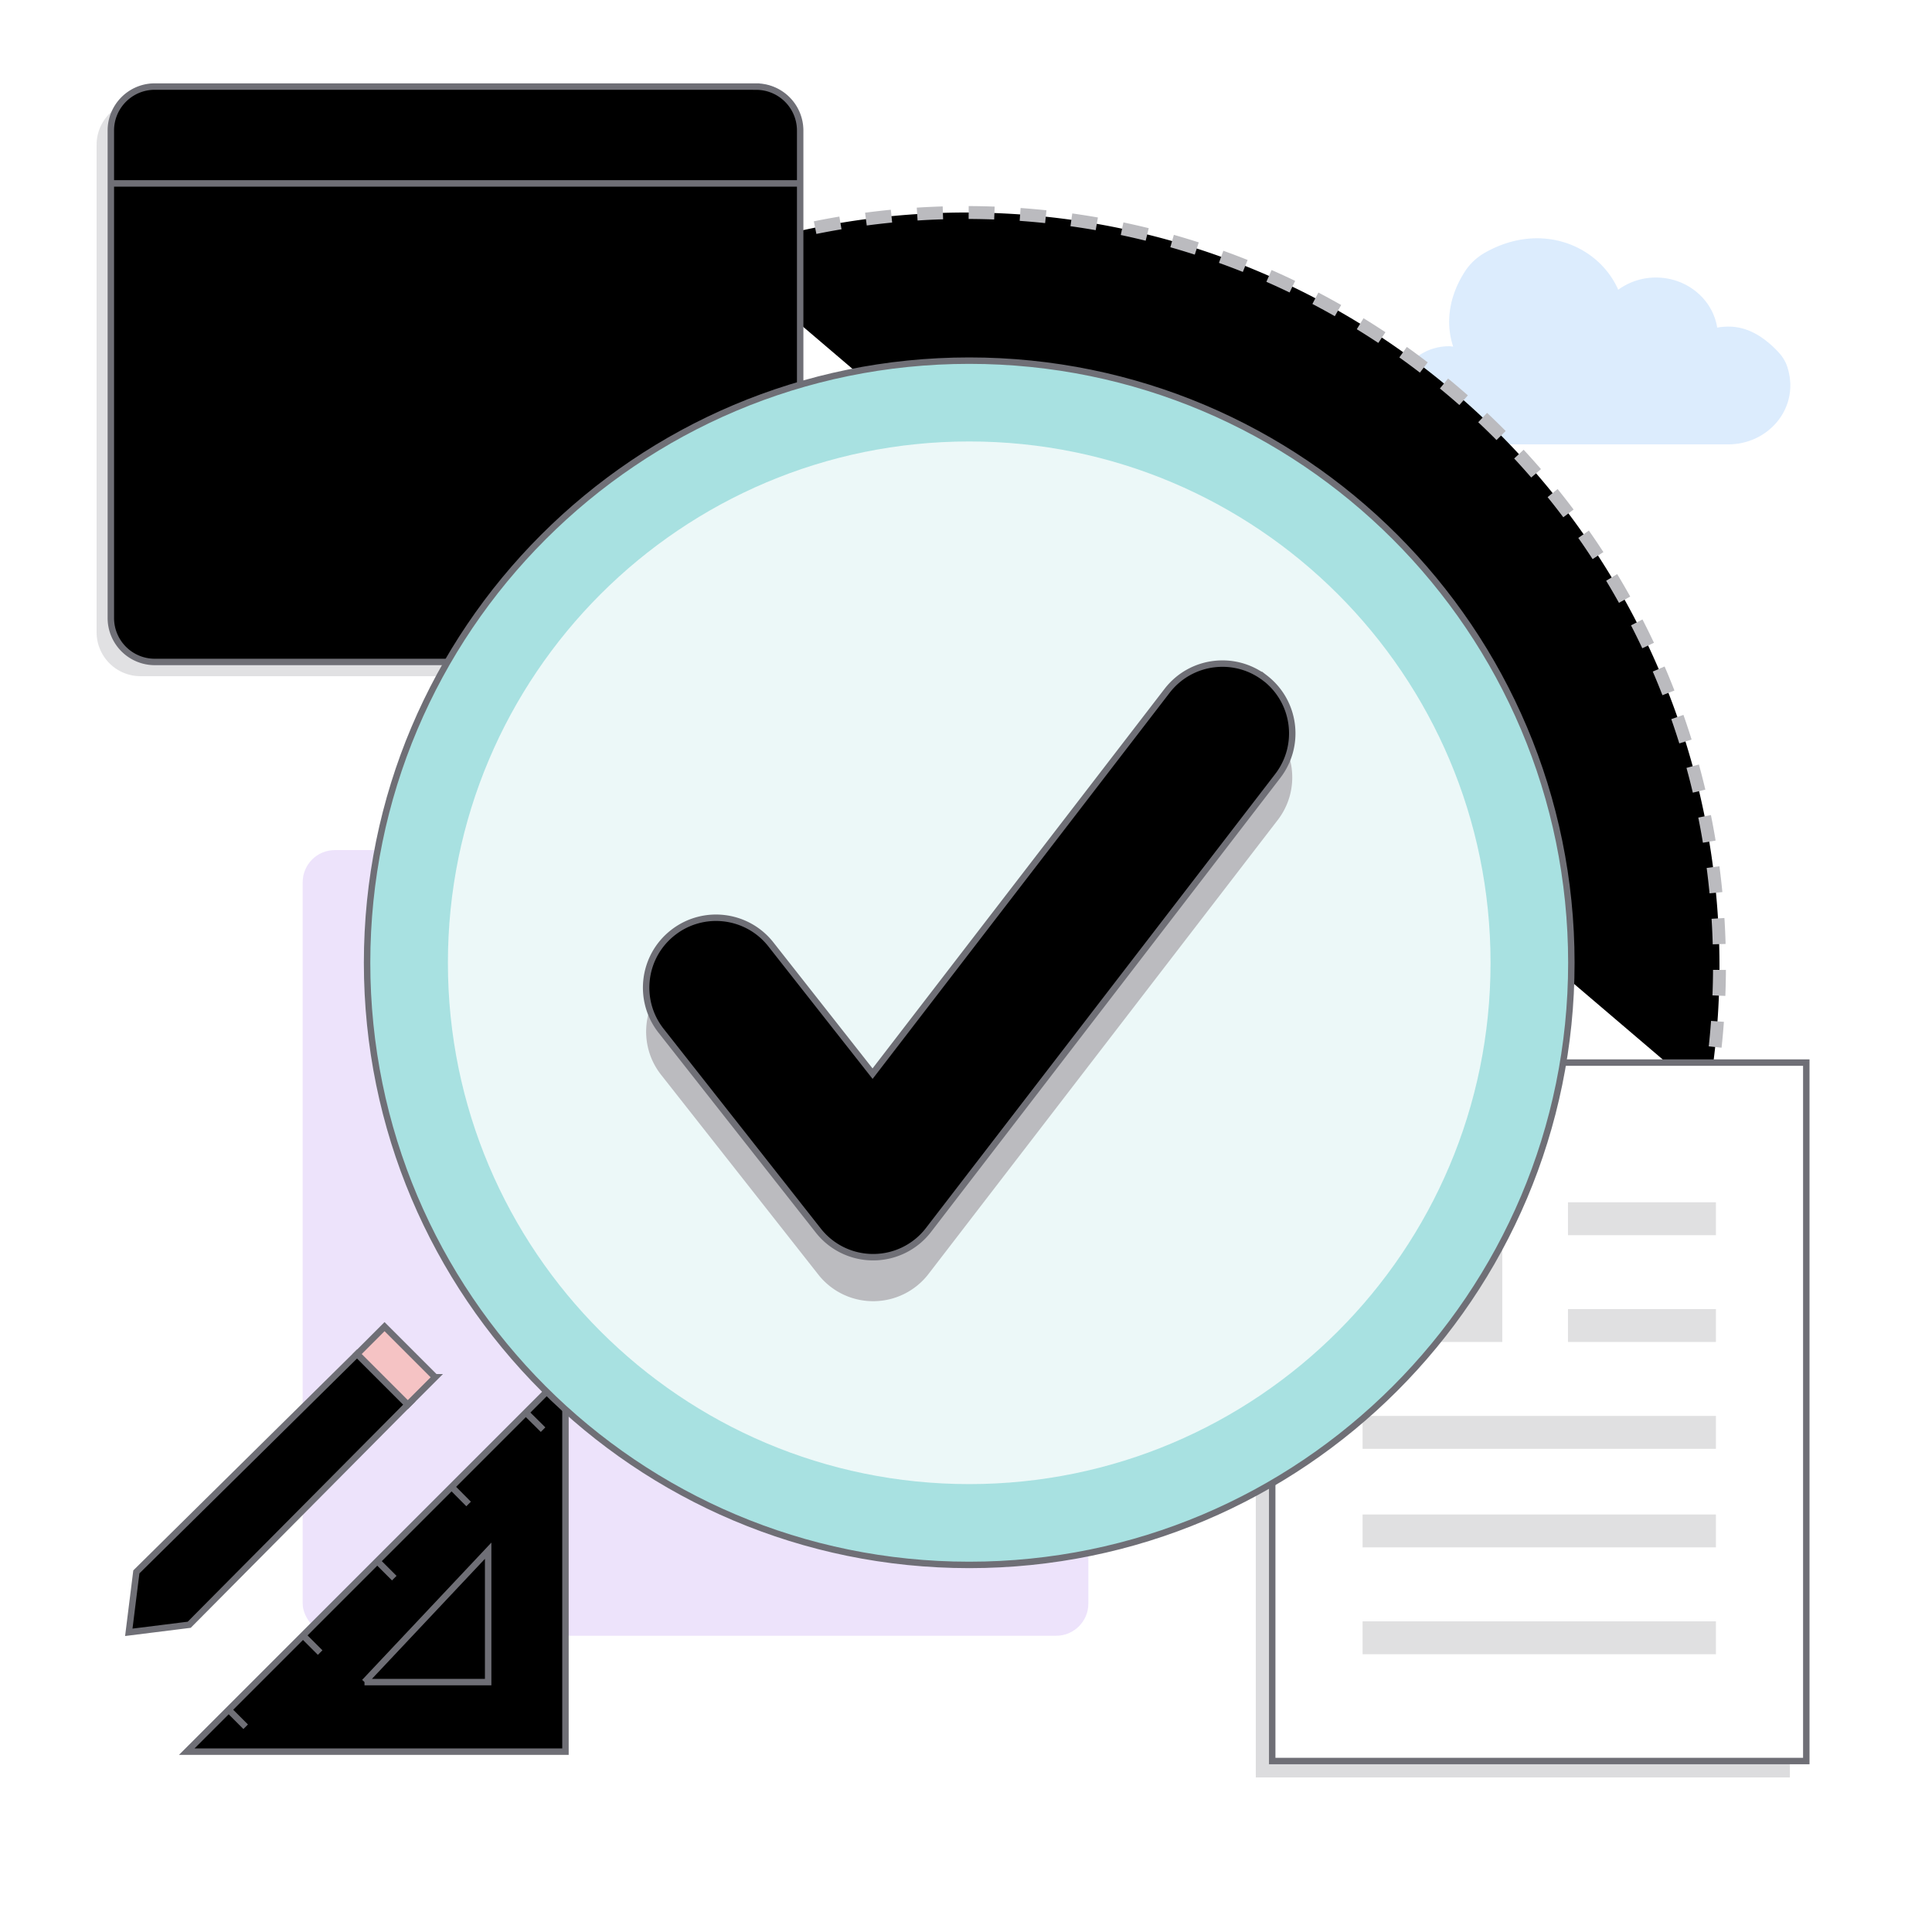 <svg xmlns="http://www.w3.org/2000/svg" viewBox="0 0 300 300"><path fill="#fff" d="M0 0h300v300H0z" stroke="none"></path><path d="M276.093 54.614c-3.572-3.763-6.683-4.221-9.449-3.745-.698-4.398-4.685-7.774-9.512-7.774a9.91 9.91 0 00-5.857 1.897c-2.983-6.82-11.919-10.702-20.659-5.774a8.966 8.966 0 00-3.131 2.919c-2.631 4.076-2.987 8.196-1.839 11.684-.208-.015-.407-.06-.62-.06-6.321 0-10.935 6.937-5.857 13.228 1.04 1.29 2.69 2.011 4.401 2.011h44.798c6.315 0 11.211-5.769 9.157-12.058-.282-.865-.793-1.655-1.432-2.328z" fill="#8ABFF7" opacity=".3" stroke="none"></path><path d="M265.21 170.5A117.75 117.75 0 00267 150c0-64.617-52.383-117-117-117-13.488 0-26.443 2.282-38.5 6.482" stroke="#BBBBBF" stroke-dasharray="4 4" stroke-width="2" vector-effect="non-scaling-stroke"></path><rect fill="#C2A1F1" height="122" opacity=".3" rx="5" width="122" x="47" y="132" stroke="none"></rect><path d="M115.214 15.654h-93.39c-3.775 0-6.824 3.062-6.824 6.834v75.678A6.827 6.827 0 0021.824 105h93.39c3.775 0 6.824-3.062 6.824-6.834v-75.67a6.827 6.827 0 00-6.824-6.833v-.01z" fill="#C5C5C9" opacity=".5" stroke="none"></path><path d="M117.425 13.442h-93.39c-3.775 0-6.824 3.063-6.824 6.834v75.678a6.826 6.826 0 006.825 6.834h93.389a6.827 6.827 0 006.825-6.834V20.285a6.827 6.827 0 00-6.825-6.834v-.009z" fill="#fff" stroke="none"></path><path d="M47.5 83C57.72 83 66 74.72 66 64.5S57.72 46 47.5 46 29 54.28 29 64.5 37.28 83 47.5 83z" fill="#fff" stroke="none"></path><path d="M61 77.452C57.584 80.876 52.821 83 47.556 83 42.291 83 37.421 80.829 34 77.341 35.497 71.4 40.97 67 47.487 67a13.97 13.97 0 019.825 3.996A13.492 13.492 0 0161 77.452z" fill="#FAFAFA" stroke="none"></path><path d="M47.5 83C57.72 83 66 74.72 66 64.5S57.72 46 47.5 46 29 54.28 29 64.5 37.28 83 47.5 83z" stroke="#6F6F76" vector-effect="non-scaling-stroke"></path><path d="M61 77.452a13.492 13.492 0 00-3.688-6.456A13.97 13.97 0 0047.487 67C40.97 67 35.497 71.4 34 77.341" stroke="#6F6F76" vector-effect="non-scaling-stroke"></path><path d="M47.5 64a6.501 6.501 0 000-13 6.501 6.501 0 000 13z" fill="#FAFAFA" stroke="#6F6F76" vector-effect="non-scaling-stroke"></path><path fill="#FAFAFA" d="M79.577 44.846h35.385v5.308H79.577zM79.577 60.769h35.385v5.308H79.577zM79.577 76.692h35.385V82H79.577z" stroke="none"></path><path d="M24.093 13h93.39c3.766 0 6.824 3.011 6.824 6.72v8.319H17.269V19.72c0-3.709 3.058-6.72 6.824-6.72z" fill="#8ABFF7" stroke="none"></path><path d="M27.385 24.5a2.658 2.658 0 002.653-2.654 2.658 2.658 0 00-2.653-2.654 2.658 2.658 0 00-2.654 2.654 2.658 2.658 0 002.654 2.654zM38 24.5a2.658 2.658 0 002.654-2.654A2.658 2.658 0 0038 19.192a2.658 2.658 0 00-2.654 2.654A2.658 2.658 0 0038 24.5zM48.615 24.5a2.658 2.658 0 002.654-2.654 2.658 2.658 0 00-2.654-2.654 2.658 2.658 0 00-2.654 2.654 2.658 2.658 0 002.654 2.654z" fill="#E6F1FD" stroke="none"></path><path d="M117.425 13.442h-93.39c-3.775 0-6.824 3.063-6.824 6.834v75.678a6.826 6.826 0 006.825 6.834h93.389a6.827 6.827 0 006.825-6.834V20.285a6.827 6.827 0 00-6.825-6.834v-.009zM17.211 28.48H124.25" stroke="#6F6F76" vector-effect="non-scaling-stroke"></path><path d="M277.933 167.548H195V276h82.933V167.548z" fill="#BBBBBF" opacity=".5" stroke="none"></path><path d="M280.481 165h-82.933v108.452h82.933V165z" fill="#fff" stroke="#6F6F76" vector-effect="non-scaling-stroke"></path><path d="M266.448 219.866h-54.866v5.108h54.866v-5.108zM266.448 235.168h-54.866v5.108h54.866v-5.108zM266.448 251.761h-54.866v5.108h54.866v-5.108zM266.447 203.272h-22.97v5.108h22.97v-5.108zM266.447 186.69h-22.97v5.109h22.97v-5.109zM233.272 186.69h-21.69v21.691h21.69V186.69z" fill="#E0E0E1" stroke="none"></path><path d="M54.807 211.576v.043l.66-.66 7.158 7.158-33.46 33.742-8.036.983-.537.065 1.072-8.573 33.143-32.758z" fill="#FCC888" stroke="#FCC888" vector-effect="non-scaling-stroke"></path><path d="M55.299 210.387l4.126 3.712-39.366 39.366 1.13-9.382 34.11-33.696z" fill="#FDDFBD" stroke="none"></path><path d="M63.33 218.09l-33.948 34.202L20 253.465l1.173-9.382 34.286-33.856 7.863 7.863h.009z" stroke="#6F6F76" vector-effect="non-scaling-stroke"></path><path d="M67.574 213.863l-4.252 4.252-7.863-7.863L59.711 206l7.863 7.863z" fill="#F5C3C4" stroke="#6F6F76" vector-effect="non-scaling-stroke"></path><path d="M87.805 213.196L29.002 272h58.803v-58.804zm-31.198 48.005l19.201-20.4v20.4H56.607z" fill="#ECF8F8" stroke="none"></path><path d="M29.002 271.992h59.099v-5.99H35l-5.99 5.99h-.009z" fill="#CFEEEE" stroke="none"></path><path d="M29.002 271.992h58.803v-58.804l-58.803 58.804z" stroke="#6F6F76" stroke-miterlimit="10" vector-effect="non-scaling-stroke"></path><path d="M56.598 261.193H75.8v-20.4l-19.202 20.4zM35.27 265.251l2.877 2.877M46.812 253.709l2.902 2.903M58.345 242.176l2.877 2.877M69.886 230.635l2.877 2.902M81.427 219.119l2.902 2.877" stroke="#6F6F76" stroke-miterlimit="10" vector-effect="non-scaling-stroke"></path><path d="M244 149.5c0 51.643-41.857 93.5-93.5 93.5S57 201.143 57 149.5 98.857 56 150.5 56 244 97.857 244 149.5z" fill="#A8E1E1" stroke="#6F6F76" vector-effect="non-scaling-stroke"></path><path d="M150.5 230.451c44.708 0 80.951-36.243 80.951-80.951 0-44.708-36.243-80.951-80.951-80.951-44.708 0-80.95 36.243-80.95 80.951 0 44.708 36.242 80.951 80.95 80.951z" fill="#ECF8F8" stroke="none"></path><path clip-rule="evenodd" d="M196.427 112.112c4.751 3.657 5.633 10.455 1.987 15.207l-54.23 70.495a10.828 10.828 0 01-8.538 4.234 10.813 10.813 0 01-8.586-4.14l-24.404-31.013c-3.704-4.705-2.893-11.526 1.823-15.231 4.705-3.705 11.526-2.893 15.231 1.823l15.783 20.064 45.727-59.44c3.658-4.751 10.455-5.633 15.207-1.987v-.012z" fill="#BBBBBF" fill-rule="evenodd" stroke="none"></path><path clip-rule="evenodd" d="M196.427 105.279c4.751 3.657 5.633 10.455 1.987 15.207l-54.23 70.495a10.828 10.828 0 01-8.538 4.234 10.813 10.813 0 01-8.586-4.14l-24.404-31.014c-3.704-4.704-2.893-11.525 1.823-15.23 4.705-3.705 11.526-2.893 15.231 1.823l15.783 20.064 45.727-59.44c3.658-4.751 10.455-5.634 15.207-1.988v-.011z" fill="#82D4D4" fill-rule="evenodd" stroke="none"></path><path clip-rule="evenodd" d="M196.427 105.279c4.751 3.657 5.633 10.455 1.987 15.207l-54.23 70.495a10.828 10.828 0 01-8.538 4.234 10.813 10.813 0 01-8.586-4.14l-24.404-31.014c-3.704-4.704-2.893-11.525 1.823-15.23 4.705-3.705 11.526-2.893 15.231 1.823l15.783 20.064 45.727-59.44c3.658-4.751 10.455-5.634 15.207-1.988v-.011z" fill-rule="evenodd" stroke="#6F6F76" stroke-miterlimit="10" vector-effect="non-scaling-stroke"></path></svg>